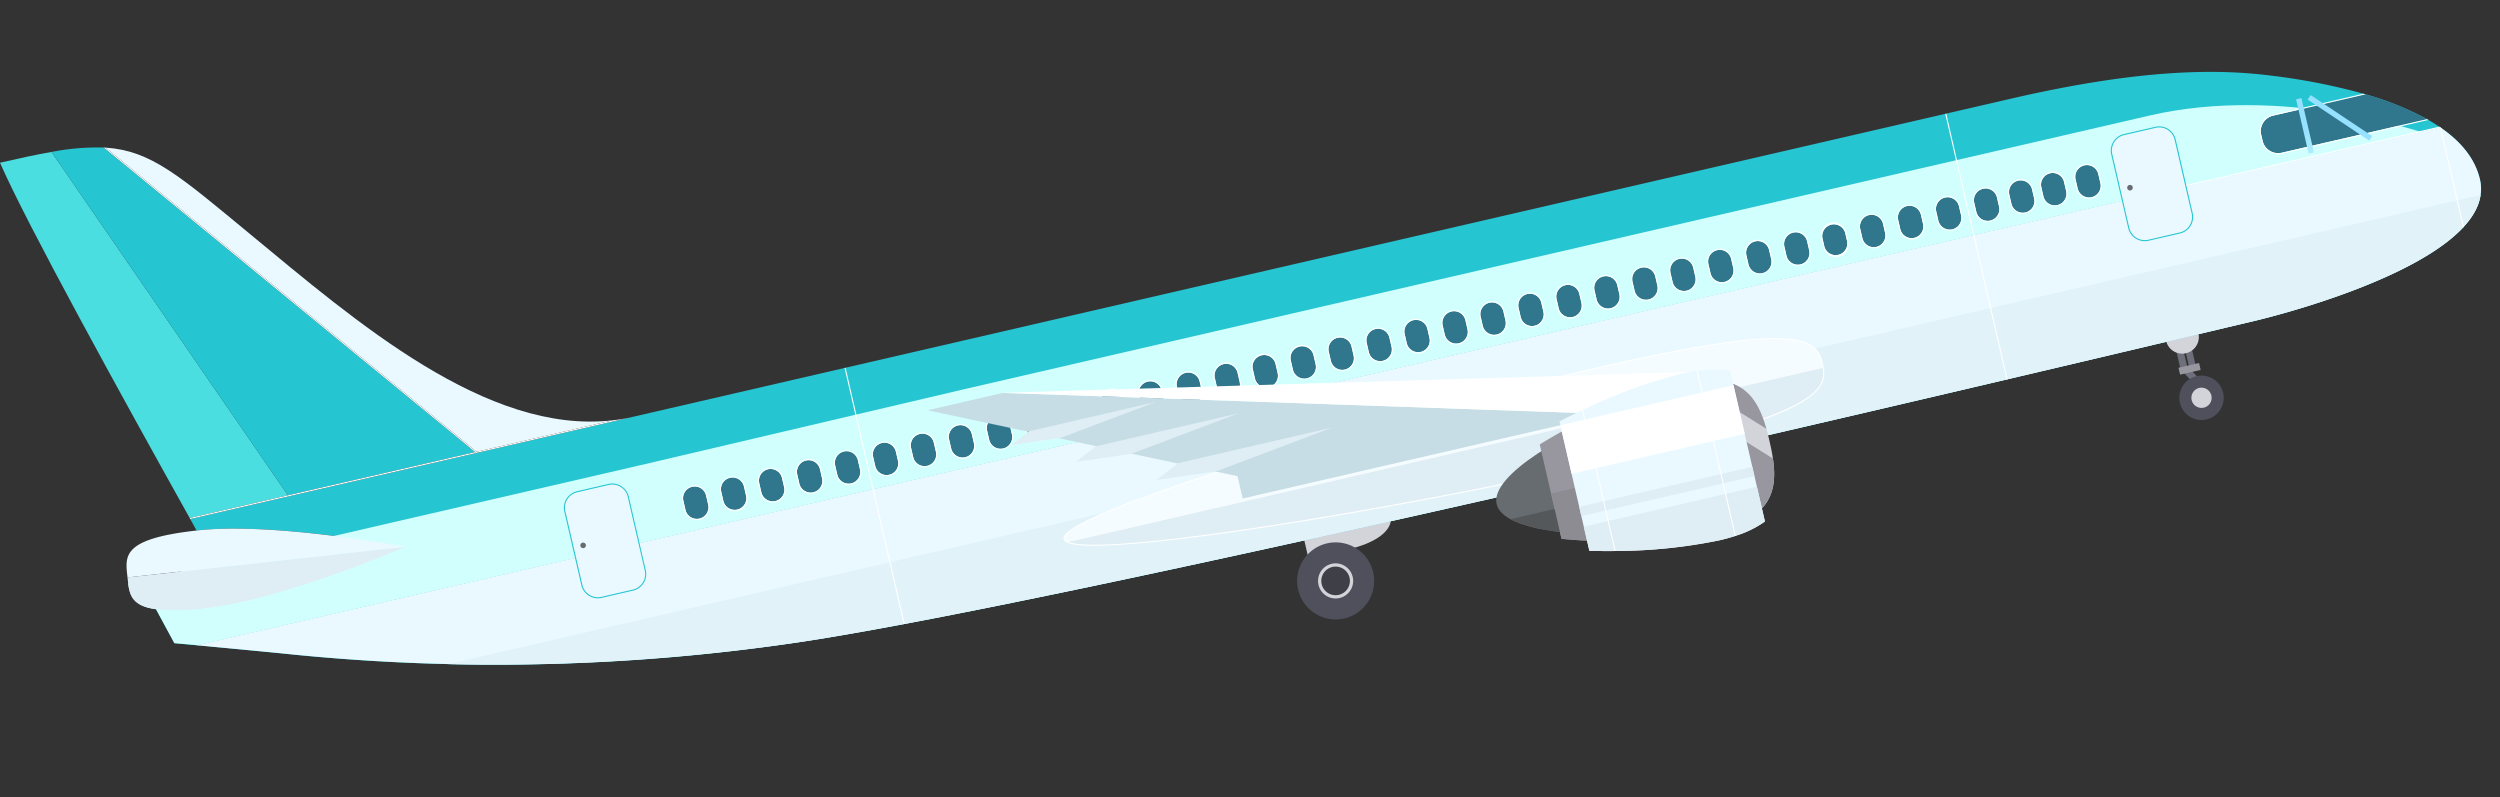 <svg xmlns="http://www.w3.org/2000/svg" xmlns:xlink="http://www.w3.org/1999/xlink" width="384.546" height="122.649" viewBox="0 0 384.546 122.649">
  <rect x="0" y="0" width="384.546" height="122.649" fill="#333333" stroke="none"/>
  <defs>
    <linearGradient id="linear-gradient" x1="-1458.344" y1="0.005" x2="-1458.344" y2="0.985" gradientUnits="objectBoundingBox">
      <stop offset="0.553" stop-color="#95e1ff"/>
      <stop offset="1" stop-color="#aeecff"/>
    </linearGradient>
    <linearGradient id="linear-gradient-2" x1="-1473.164" y1="0.136" x2="-1481.992" y2="0.833" xlink:href="#linear-gradient"/>
  </defs>
  <g id="Group_3870" data-name="Group 3870" transform="translate(-423.165 -47.827) rotate(-13)">
    <path id="Path_5928" data-name="Path 5928" d="M552.438,245.205c0,2.364-3.306,3.591-7.366,3.591s-2.384,3.088-2.384,3.088h-4.032v-6.679Z" transform="translate(39.691 21.976)" fill="#d3d3da"/>
    <g id="Group_3849" data-name="Group 3849" transform="translate(714.339 265.255)">
      <rect id="Rectangle_1413" data-name="Rectangle 1413" width="1.028" height="3.244" transform="translate(2.623 3.947)" fill="#6d6f7b"/>
      <rect id="Rectangle_1414" data-name="Rectangle 1414" width="1.091" height="3.244" transform="translate(1.256 3.947)" fill="#6d6f7b"/>
      <rect id="Rectangle_1415" data-name="Rectangle 1415" width="1.091" height="2.155" transform="matrix(0.866, -0.501, 0.501, 0.866, 1.609, 7.936)" fill="#6d6f7b"/>
      <rect id="Rectangle_1416" data-name="Rectangle 1416" width="3.249" height="1.091" transform="translate(0.998 7.032)" fill="#9897a0"/>
      <path id="Path_5929" data-name="Path 5929" d="M645.115,246.263a2.55,2.55,0,0,0,2.55,2.55h0a2.551,2.551,0,0,0,2.552-2.55v-.018a2.55,2.55,0,0,0-2.552-2.547h0a2.55,2.55,0,0,0-2.55,2.547Z" transform="translate(-645.042 -243.698)" fill="#d3d3da"/>
      <path id="Path_5930" data-name="Path 5930" d="M645.058,254.087a3.414,3.414,0,1,0,3.413-3.41A3.413,3.413,0,0,0,645.058,254.087Z" transform="translate(-645.058 -241.757)" fill="#4f505c"/>
      <path id="Path_5931" data-name="Path 5931" d="M646.51,253.683a1.556,1.556,0,1,0,1.557-1.554A1.558,1.558,0,0,0,646.51,253.683Z" transform="translate(-644.654 -241.353)" fill="#d3d3da"/>
    </g>
    <g id="Group_3850" data-name="Group 3850" transform="translate(575.714 269.148)">
      <path id="Path_5932" data-name="Path 5932" d="M536.6,252.667a5.925,5.925,0,1,0,5.925-5.923A5.926,5.926,0,0,0,536.6,252.667Z" transform="translate(-536.596 -246.744)" fill="#4f505c"/>
      <path id="Path_5933" data-name="Path 5933" d="M539.116,251.966a2.7,2.7,0,1,0,2.7-2.7A2.7,2.7,0,0,0,539.116,251.966Z" transform="translate(-535.895 -246.043)" fill="#d3d3da"/>
      <path id="Path_5934" data-name="Path 5934" d="M539.508,251.856a2.2,2.2,0,1,0,2.2-2.2A2.2,2.2,0,0,0,539.508,251.856Z" transform="translate(-535.786 -245.934)" fill="#3e3f47"/>
    </g>
    <path id="Path_5935" data-name="Path 5935" d="M765.3,241.443c0,11.907-30.912,13.412-39.484,13.412-2.348,0-17.08.11-38.216.184a.553.553,0,0,1-.165.017c-48.583.187-130.706.261-173.6-1.5h-.167c-6.549-.276-12.18-.585-16.623-.938a315.561,315.561,0,0,1-77.827-16.273c-3.3-1.117-7.377-2.474-12.109-4.054l-.5-.165c-.936-.312-1.909-.625-2.9-.953l-1.576-5.725A32.2,32.2,0,0,0,409.7,227c11.8,1.4,31.941-2.275,31.941-2.275s-4.4-1.944-10.292-4.108c-6.237-2.294-14.161-4.826-20.235-5.541a.606.606,0,0,0-.185-.019c-.164-.64-.348-1.3-.551-1.945h287.5c21.614,0,32.787,2.989,39.87,5.6a95.668,95.668,0,0,1,13.061,5.851c.093.054.2.11.294.164a45.505,45.505,0,0,1,8.366,5.854,1.706,1.706,0,0,0,.184.165c.477.44.937.916,1.374,1.376.058.054.114.11.166.165C763.686,235.02,765.3,238.066,765.3,241.443Z" transform="translate(1.727 13.052)" fill="#26c5d2"/>
    <path id="Path_5936" data-name="Path 5936" d="M758.818,230.695H407.838l-.5-.165c-.936-.312-1.909-.625-2.9-.953l-1.576-5.725c-3.338-1.247-3.466-2.9-3.285-4.825H480.51l50.857-.184H718.821C739.645,218.843,758.818,230.695,758.818,230.695Z" transform="translate(1.001 14.645)" fill="#d1fffd"/>
    <path id="Path_5937" data-name="Path 5937" d="M405.943,228.093c4.783,1.591,8.91,2.966,12.23,4.077a315.281,315.281,0,0,0,77.813,16.275c46.2,3.728,220.2,2.241,228.774,2.241,6.618,0,26.532-.888,35.291-6.782a.756.756,0,0,0,.17-.118c2.491-1.709,4.034-3.856,4.034-6.517,0-3.315-1.591-6.351-4.034-9.044a1.193,1.193,0,0,0-.121-.133Z" transform="translate(2.785 17.218)" fill="#e9f9ff"/>
    <path id="Path_5938" data-name="Path 5938" d="M755.733,237.116c-3.795,9.762-31.07,11.058-39.041,11.058-8.568,0-182.572,1.488-228.774-2.234a325.038,325.038,0,0,1-52.974-8.824Z" transform="translate(10.85 19.727)" fill="#e1f3f9"/>
    <g id="Group_3853" data-name="Group 3853" transform="translate(468.439 235.373)">
      <g id="Group_3852" data-name="Group 3852">
        <g id="Group_3851" data-name="Group 3851">
          <path id="Rectangle_1417" data-name="Rectangle 1417" d="M1.912,0h6.02A1.914,1.914,0,0,1,9.845,1.914V14.6a1.911,1.911,0,0,1-1.911,1.911H1.91A1.91,1.91,0,0,1,0,14.6V1.912A1.912,1.912,0,0,1,1.912,0Z" transform="translate(0.169 0.17)" fill="#e9f9ff"/>
          <path id="Rectangle_1418" data-name="Rectangle 1418" d="M1.909,0H7.932A1.909,1.909,0,0,1,9.841,1.909v12.7a1.908,1.908,0,0,1-1.908,1.908H1.91A1.91,1.91,0,0,1,0,14.6V1.909A1.909,1.909,0,0,1,1.909,0Z" transform="translate(244.37 0.17)" fill="#e9f9ff"/>
          <path id="Path_5939" data-name="Path 5939" d="M452.831,234.556A2.446,2.446,0,0,0,455.274,237h4.959a2.447,2.447,0,0,0,2.442-2.445V222.928a2.443,2.443,0,0,0-2.442-2.44h-4.959a2.442,2.442,0,0,0-2.444,2.44Zm7.4-14.238a2.613,2.613,0,0,1,2.609,2.61v11.628a2.613,2.613,0,0,1-2.609,2.611h-4.959a2.614,2.614,0,0,1-2.612-2.611V222.928a2.615,2.615,0,0,1,2.612-2.61Z" transform="translate(-452.662 -220.318)" fill="#26c5d2"/>
          <path id="Path_5940" data-name="Path 5940" d="M653.738,234.556V222.928a2.44,2.44,0,0,0-2.439-2.44h-4.963a2.442,2.442,0,0,0-2.44,2.44v11.628a2.446,2.446,0,0,0,2.44,2.445H651.3A2.445,2.445,0,0,0,653.738,234.556Zm-10.011,0V222.928a2.614,2.614,0,0,1,2.61-2.61H651.3a2.612,2.612,0,0,1,2.609,2.61v11.628a2.612,2.612,0,0,1-2.609,2.611h-4.963A2.614,2.614,0,0,1,643.727,234.556Z" transform="translate(-399.528 -220.318)" fill="#26c5d2"/>
        </g>
      </g>
    </g>
    <g id="Group_3854" data-name="Group 3854" transform="translate(689.163 226.169)">
      <path id="Path_5941" data-name="Path 5941" d="M625.36,213.116v41.936a1.217,1.217,0,0,0,.167-.008V213.116Z" transform="translate(-625.36 -213.116)" fill="#fff"/>
    </g>
    <g id="Group_3855" data-name="Group 3855" transform="translate(762.835 245.311)">
      <path id="Path_5942" data-name="Path 5942" d="M683,228.093V243.9a.756.756,0,0,0,.17-.118V228.226a1.193,1.193,0,0,0-.121-.133Z" transform="translate(-683.002 -228.093)" fill="#fff"/>
    </g>
    <g id="Group_3856" data-name="Group 3856" transform="translate(722.819 245.176)">
      <path id="Path_5943" data-name="Path 5943" d="M651.693,227.988v.167h40.1c-.046-.06-.109-.11-.157-.167Z" transform="translate(-651.693 -227.988)" fill="#fff"/>
    </g>
    <path id="Path_5944" data-name="Path 5944" d="M395.93,166.18c1.844,9.905,10.1,39.023,16.136,59.812h15.51l-23.553-59.645C401.7,166.222,399.035,166.18,395.93,166.18Z" transform="translate(0)" fill="#4bdee0"/>
    <path id="Path_5945" data-name="Path 5945" d="M402.262,166.311l23.553,59.645h29.562l-45.141-58.5A36.9,36.9,0,0,0,402.262,166.311Z" transform="translate(1.761 0.036)" fill="#26c5d2"/>
    <path id="Path_5946" data-name="Path 5946" d="M442.365,223.3s-20.144,3.671-31.941,2.275a32.2,32.2,0,0,1-7.559-1.558c-3.338-1.247-3.466-2.9-3.285-4.825.037-.312.075-.626.111-.937l4.164.5,3.724.441Z" transform="translate(1.001 14.481)" fill="#dfedf4"/>
    <path id="Path_5947" data-name="Path 5947" d="M408.5,167.208l45.141,58.5h.21l-45.073-58.419h-.008Z" transform="translate(3.496 0.286)" fill="#fff"/>
    <path id="Path_5948" data-name="Path 5948" d="M408.555,212.976a.812.812,0,0,0,.041.173h45.159l-.128-.173Z" transform="translate(3.511 13.014)" fill="#fff"/>
    <path id="Path_5949" data-name="Path 5949" d="M408.718,167.268l45.073,58.419h21.537c-19.428-2.134-35.185-23.811-47.925-40.435C418.856,174.094,415.456,169.3,408.718,167.268Z" transform="translate(3.556 0.303)" fill="#e9f9ff"/>
    <path id="Path_5950" data-name="Path 5950" d="M411.626,214.709a1.25,1.25,0,0,1,.176.018c11.788,1.389,30.525,9.647,30.525,9.647l-38.51-4.537-4.16-.488C400.047,216.073,400.02,213.362,411.626,214.709Z" transform="translate(1.036 13.397)" fill="#e9f9ff"/>
    <path id="Path_5951" data-name="Path 5951" d="M443.82,212.976l.127.172h.22l-.137-.172Z" transform="translate(13.318 13.014)" fill="#fff"/>
    <path id="Path_5952" data-name="Path 5952" d="M443.984,212.976l.138.173h24.031a23.623,23.623,0,0,1-2.632-.173Z" transform="translate(13.364 13.014)" fill="#fff"/>
    <g id="Group_3857" data-name="Group 3857" transform="translate(515.403 226.169)">
      <rect id="Rectangle_1419" data-name="Rectangle 1419" width="0.167" height="40.436" transform="translate(0)" fill="#fff"/>
    </g>
    <path id="Path_5953" data-name="Path 5953" d="M638.872,226.147a1.794,1.794,0,0,0,3.588,0v-1.431a1.794,1.794,0,1,0-3.588,0Z" transform="translate(67.561 15.779)" fill="#30768c"/>
    <path id="Path_5954" data-name="Path 5954" d="M634.643,226.147a1.794,1.794,0,0,0,3.588,0v-1.431a1.794,1.794,0,1,0-3.588,0Z" transform="translate(66.385 15.779)" fill="#30768c"/>
    <path id="Path_5955" data-name="Path 5955" d="M630.69,226.147a1.793,1.793,0,0,0,3.586,0v-1.431a1.793,1.793,0,1,0-3.586,0Z" transform="translate(65.285 15.779)" fill="#30768c"/>
    <path id="Path_5956" data-name="Path 5956" d="M626.354,226.147a1.794,1.794,0,0,0,3.589,0v-1.431a1.794,1.794,0,1,0-3.589,0Z" transform="translate(64.079 15.779)" fill="#30768c"/>
    <path id="Path_5957" data-name="Path 5957" d="M621.665,226.147a1.793,1.793,0,0,0,3.586,0v-1.431a1.793,1.793,0,1,0-3.586,0Z" transform="translate(62.776 15.779)" fill="#30768c"/>
    <path id="Path_5958" data-name="Path 5958" d="M616.973,226.147a1.793,1.793,0,0,0,3.585,0v-1.431a1.793,1.793,0,1,0-3.585,0Z" transform="translate(61.471 15.779)" fill="#30768c"/>
    <path id="Path_5959" data-name="Path 5959" d="M612.281,226.147a1.794,1.794,0,0,0,3.588,0v-1.431a1.794,1.794,0,1,0-3.588,0Z" transform="translate(60.166 15.779)" fill="#30768c"/>
    <path id="Path_5960" data-name="Path 5960" d="M607.6,226.147a1.8,1.8,0,0,0,3.59,0v-1.431a1.8,1.8,0,0,0-3.59,0Z" transform="translate(58.863 15.779)" fill="#30768c"/>
    <path id="Path_5961" data-name="Path 5961" d="M604.7,227.938a1.8,1.8,0,0,0,1.793-1.791v-1.431a1.794,1.794,0,1,0-3.589,0v1.431A1.794,1.794,0,0,0,604.7,227.938Z" transform="translate(57.559 15.779)" fill="#30768c"/>
    <path id="Path_5962" data-name="Path 5962" d="M600.007,227.938a1.8,1.8,0,0,0,1.794-1.791v-1.431a1.793,1.793,0,1,0-3.586,0v1.431A1.8,1.8,0,0,0,600.007,227.938Z" transform="translate(56.254 15.779)" fill="#30768c"/>
    <path id="Path_5963" data-name="Path 5963" d="M595.317,227.931a1.786,1.786,0,0,0,1.793-1.784v-1.431a1.793,1.793,0,1,0-3.586,0v1.431A1.791,1.791,0,0,0,595.317,227.931Z" transform="translate(54.95 15.779)" fill="#30768c"/>
    <path id="Path_5964" data-name="Path 5964" d="M588.841,226.147a1.792,1.792,0,0,0,3.584,0v-1.431a1.792,1.792,0,1,0-3.584,0Z" transform="translate(53.647 15.779)" fill="#30768c"/>
    <path id="Path_5965" data-name="Path 5965" d="M584.148,226.147a1.794,1.794,0,0,0,3.589,0v-1.431a1.794,1.794,0,1,0-3.589,0Z" transform="translate(52.342 15.779)" fill="#30768c"/>
    <path id="Path_5966" data-name="Path 5966" d="M579.457,226.147a1.794,1.794,0,0,0,3.588,0v-1.431a1.794,1.794,0,1,0-3.588,0Z" transform="translate(51.038 15.779)" fill="#30768c"/>
    <path id="Path_5967" data-name="Path 5967" d="M574.768,226.147a1.794,1.794,0,0,0,3.589,0v-1.431a1.794,1.794,0,1,0-3.589,0Z" transform="translate(49.734 15.779)" fill="#30768c"/>
    <path id="Path_5968" data-name="Path 5968" d="M570.081,226.147a1.79,1.79,0,0,0,3.58,0v-1.431a1.79,1.79,0,1,0-3.58,0Z" transform="translate(48.43 15.779)" fill="#30768c"/>
    <path id="Path_5969" data-name="Path 5969" d="M565.391,226.147a1.794,1.794,0,0,0,3.589,0v-1.431a1.794,1.794,0,1,0-3.589,0Z" transform="translate(47.126 15.779)" fill="#30768c"/>
    <path id="Path_5970" data-name="Path 5970" d="M560.7,226.147a1.794,1.794,0,0,0,3.588,0v-1.431a1.794,1.794,0,1,0-3.588,0Z" transform="translate(45.822 15.779)" fill="#30768c"/>
    <path id="Path_5971" data-name="Path 5971" d="M556.01,226.147a1.793,1.793,0,0,0,3.585,0v-1.431a1.793,1.793,0,1,0-3.585,0Z" transform="translate(44.517 15.779)" fill="#30768c"/>
    <path id="Path_5972" data-name="Path 5972" d="M551.318,226.147a1.794,1.794,0,0,0,3.588,0v-1.431a1.794,1.794,0,1,0-3.588,0Z" transform="translate(43.212 15.779)" fill="#30768c"/>
    <path id="Path_5973" data-name="Path 5973" d="M546.633,226.147a1.793,1.793,0,0,0,3.586,0v-1.431a1.793,1.793,0,1,0-3.586,0Z" transform="translate(41.91 15.779)" fill="#30768c"/>
    <path id="Path_5974" data-name="Path 5974" d="M541.942,226.147a1.794,1.794,0,0,0,3.588,0v-1.431a1.794,1.794,0,1,0-3.588,0Z" transform="translate(40.605 15.779)" fill="#30768c"/>
    <path id="Path_5975" data-name="Path 5975" d="M537.252,226.147a1.794,1.794,0,0,0,3.588,0v-1.431a1.794,1.794,0,1,0-3.588,0Z" transform="translate(39.301 15.779)" fill="#30768c"/>
    <path id="Path_5976" data-name="Path 5976" d="M532.56,226.147a1.794,1.794,0,0,0,3.588,0v-1.431a1.794,1.794,0,1,0-3.588,0Z" transform="translate(37.996 15.779)" fill="#30768c"/>
    <path id="Path_5977" data-name="Path 5977" d="M529.671,227.938a1.8,1.8,0,0,0,1.793-1.791v-1.431a1.794,1.794,0,1,0-3.588,0v1.431A1.792,1.792,0,0,0,529.671,227.938Z" transform="translate(36.694 15.779)" fill="#30768c"/>
    <path id="Path_5978" data-name="Path 5978" d="M524.981,227.931a1.792,1.792,0,0,0,1.792-1.784v-1.431a1.794,1.794,0,1,0-3.588,0v1.431A1.787,1.787,0,0,0,524.981,227.931Z" transform="translate(35.389 15.779)" fill="#30768c"/>
    <path id="Path_5979" data-name="Path 5979" d="M518.493,226.147a1.794,1.794,0,0,0,3.589,0v-1.431a1.794,1.794,0,1,0-3.589,0Z" transform="translate(34.084 15.779)" fill="#30768c"/>
    <path id="Path_5980" data-name="Path 5980" d="M513.805,226.147a1.792,1.792,0,0,0,3.584,0v-1.431a1.792,1.792,0,1,0-3.584,0Z" transform="translate(32.78 15.779)" fill="#30768c"/>
    <path id="Path_5981" data-name="Path 5981" d="M509.118,226.147a1.794,1.794,0,0,0,3.588,0v-1.431a1.794,1.794,0,1,0-3.588,0Z" transform="translate(31.477 15.779)" fill="#30768c"/>
    <path id="Path_5982" data-name="Path 5982" d="M504.429,226.147a1.794,1.794,0,0,0,3.589,0v-1.431a1.794,1.794,0,1,0-3.589,0Z" transform="translate(30.173 15.779)" fill="#30768c"/>
    <path id="Path_5983" data-name="Path 5983" d="M499.737,226.147a1.793,1.793,0,0,0,3.586,0v-1.431a1.793,1.793,0,1,0-3.586,0Z" transform="translate(28.868 15.779)" fill="#30768c"/>
    <path id="Path_5984" data-name="Path 5984" d="M495.047,226.147a1.793,1.793,0,0,0,3.585,0v-1.431a1.793,1.793,0,1,0-3.585,0Z" transform="translate(27.564 15.779)" fill="#30768c"/>
    <path id="Path_5985" data-name="Path 5985" d="M490.356,226.147a1.793,1.793,0,0,0,3.586,0v-1.431a1.793,1.793,0,1,0-3.586,0Z" transform="translate(26.259 15.779)" fill="#30768c"/>
    <path id="Path_5986" data-name="Path 5986" d="M485.672,226.147a1.793,1.793,0,0,0,3.585,0v-1.431a1.793,1.793,0,1,0-3.585,0Z" transform="translate(24.957 15.779)" fill="#30768c"/>
    <path id="Path_5987" data-name="Path 5987" d="M480.979,226.147a1.793,1.793,0,0,0,3.586,0v-1.431a1.793,1.793,0,1,0-3.586,0Z" transform="translate(23.652 15.779)" fill="#30768c"/>
    <path id="Path_5988" data-name="Path 5988" d="M476.289,226.147a1.794,1.794,0,0,0,3.588,0v-1.431a1.794,1.794,0,1,0-3.588,0Z" transform="translate(22.347 15.779)" fill="#30768c"/>
    <path id="Path_5989" data-name="Path 5989" d="M471.6,226.147a1.793,1.793,0,0,0,3.585,0v-1.431a1.793,1.793,0,1,0-3.585,0Z" transform="translate(21.043 15.779)" fill="#30768c"/>
    <path id="Path_5990" data-name="Path 5990" d="M466.913,226.147a1.794,1.794,0,0,0,3.589,0v-1.431a1.794,1.794,0,1,0-3.589,0Z" transform="translate(19.74 15.779)" fill="#30768c"/>
    <path id="Path_5991" data-name="Path 5991" d="M466.782,224.752a1.962,1.962,0,1,1,3.924,0v1.431a1.962,1.962,0,0,1-3.924,0Zm.167,1.431a1.794,1.794,0,0,0,3.589,0v-1.431a1.794,1.794,0,1,0-3.589,0Z" transform="translate(19.703 15.742)" fill="#fff"/>
    <path id="Path_5992" data-name="Path 5992" d="M471.634,226.184a1.793,1.793,0,0,0,3.585,0v-1.431a1.793,1.793,0,1,0-3.585,0Zm3.755-1.431v1.431a1.958,1.958,0,1,1-3.916,0v-1.431a1.958,1.958,0,1,1,3.916,0Z" transform="translate(21.008 15.742)" fill="#fff"/>
    <path id="Path_5993" data-name="Path 5993" d="M480.082,224.752v1.431a1.963,1.963,0,0,1-3.926,0v-1.431a1.963,1.963,0,1,1,3.926,0Zm-3.756,1.431a1.794,1.794,0,0,0,3.588,0v-1.431a1.794,1.794,0,1,0-3.588,0Z" transform="translate(22.31 15.742)" fill="#fff"/>
    <path id="Path_5994" data-name="Path 5994" d="M484.773,224.752v1.431a1.963,1.963,0,0,1-3.926,0v-1.431a1.963,1.963,0,1,1,3.926,0Zm-3.758,1.431a1.793,1.793,0,0,0,3.586,0v-1.431a1.793,1.793,0,1,0-3.586,0Z" transform="translate(23.615 15.742)" fill="#fff"/>
    <path id="Path_5995" data-name="Path 5995" d="M487.5,227.968a1.79,1.79,0,0,0,1.793-1.784v-1.431a1.793,1.793,0,1,0-3.585,0v1.431A1.786,1.786,0,0,0,487.5,227.968Zm-1.961-3.216a1.961,1.961,0,1,1,3.922,0v1.431a1.961,1.961,0,0,1-3.922,0Z" transform="translate(24.92 15.742)" fill="#fff"/>
    <path id="Path_5996" data-name="Path 5996" d="M492.193,227.975a1.791,1.791,0,0,0,1.784-1.791v-1.431a1.793,1.793,0,1,0-3.586,0v1.431A1.8,1.8,0,0,0,492.193,227.975Zm-1.963-3.222a1.957,1.957,0,1,1,3.914,0v1.431a1.957,1.957,0,1,1-3.914,0Z" transform="translate(26.224 15.742)" fill="#fff"/>
    <path id="Path_5997" data-name="Path 5997" d="M496.879,227.975a1.79,1.79,0,0,0,1.791-1.791v-1.431a1.793,1.793,0,1,0-3.585,0v1.431A1.8,1.8,0,0,0,496.879,227.975Zm-1.966-1.791v-1.431a1.963,1.963,0,1,1,3.925,0v1.431a1.963,1.963,0,0,1-3.925,0Z" transform="translate(27.527 15.742)" fill="#fff"/>
    <path id="Path_5998" data-name="Path 5998" d="M501.565,227.975a1.8,1.8,0,0,0,1.794-1.791v-1.431a1.793,1.793,0,1,0-3.586,0v1.431A1.8,1.8,0,0,0,501.565,227.975Zm1.964-1.791a1.962,1.962,0,0,1-3.924,0v-1.431a1.962,1.962,0,1,1,3.924,0Z" transform="translate(28.832 15.742)" fill="#fff"/>
    <path id="Path_5999" data-name="Path 5999" d="M506.259,227.975a1.8,1.8,0,0,0,1.8-1.791v-1.431a1.794,1.794,0,1,0-3.589,0v1.431A1.792,1.792,0,0,0,506.259,227.975Zm1.962-1.791a1.963,1.963,0,0,1-3.925,0v-1.431a1.963,1.963,0,1,1,3.925,0Z" transform="translate(30.136 15.742)" fill="#fff"/>
    <path id="Path_6000" data-name="Path 6000" d="M512.9,226.184a1.958,1.958,0,1,1-3.916,0v-1.431a1.958,1.958,0,1,1,3.916,0Zm-3.75-1.431v1.431a1.794,1.794,0,0,0,3.588,0v-1.431a1.794,1.794,0,1,0-3.588,0Z" transform="translate(31.441 15.742)" fill="#fff"/>
    <path id="Path_6001" data-name="Path 6001" d="M513.672,226.184v-1.431a1.962,1.962,0,1,1,3.925,0v1.431a1.962,1.962,0,0,1-3.925,0Zm3.754-1.431a1.792,1.792,0,1,0-3.584,0v1.431a1.792,1.792,0,0,0,3.584,0Z" transform="translate(32.743 15.742)" fill="#fff"/>
    <path id="Path_6002" data-name="Path 6002" d="M518.529,224.752v1.431a1.794,1.794,0,0,0,3.589,0v-1.431a1.794,1.794,0,0,0-3.589,0Zm3.759,1.431a1.963,1.963,0,0,1-3.925,0v-1.431a1.963,1.963,0,1,1,3.925,0Z" transform="translate(34.048 15.742)" fill="#fff"/>
    <path id="Path_6003" data-name="Path 6003" d="M523.221,224.752v1.431a1.794,1.794,0,0,0,3.588,0v-1.431a1.794,1.794,0,1,0-3.588,0Zm3.756,1.431a1.962,1.962,0,0,1-3.924,0v-1.431a1.962,1.962,0,1,1,3.924,0Z" transform="translate(35.352 15.742)" fill="#fff"/>
    <path id="Path_6004" data-name="Path 6004" d="M527.914,224.752v1.431a1.794,1.794,0,0,0,3.588,0v-1.431a1.794,1.794,0,1,0-3.588,0Zm3.746,0v1.431a1.958,1.958,0,1,1-3.916,0v-1.431a1.958,1.958,0,1,1,3.916,0Z" transform="translate(36.657 15.742)" fill="#fff"/>
    <path id="Path_6005" data-name="Path 6005" d="M532.431,224.752a1.962,1.962,0,1,1,3.924,0v1.431a1.962,1.962,0,0,1-3.924,0Zm3.752,1.431v-1.431a1.794,1.794,0,1,0-3.588,0v1.431a1.794,1.794,0,0,0,3.588,0Z" transform="translate(37.96 15.742)" fill="#fff"/>
    <path id="Path_6006" data-name="Path 6006" d="M540.876,226.184v-1.431a1.794,1.794,0,1,0-3.588,0v1.431a1.794,1.794,0,0,0,3.588,0Zm-3.756-1.431a1.963,1.963,0,1,1,3.925,0v1.431a1.963,1.963,0,0,1-3.925,0Z" transform="translate(39.264 15.742)" fill="#fff"/>
    <path id="Path_6007" data-name="Path 6007" d="M541.979,226.184a1.794,1.794,0,0,0,3.588,0v-1.431a1.794,1.794,0,1,0-3.588,0Zm-.167-1.431a1.963,1.963,0,1,1,3.925,0v1.431a1.963,1.963,0,0,1-3.925,0Z" transform="translate(40.569 15.742)" fill="#fff"/>
    <path id="Path_6008" data-name="Path 6008" d="M550.426,224.752v1.431a1.962,1.962,0,0,1-3.924,0v-1.431a1.962,1.962,0,1,1,3.924,0Zm-3.756,1.431a1.793,1.793,0,0,0,3.586,0v-1.431a1.793,1.793,0,1,0-3.586,0Z" transform="translate(41.873 15.742)" fill="#fff"/>
    <path id="Path_6009" data-name="Path 6009" d="M555.109,224.752v1.431a1.962,1.962,0,0,1-3.924,0v-1.431a1.962,1.962,0,1,1,3.924,0Zm-3.754,1.431a1.794,1.794,0,0,0,3.588,0v-1.431a1.794,1.794,0,1,0-3.588,0Z" transform="translate(43.176 15.742)" fill="#fff"/>
    <path id="Path_6010" data-name="Path 6010" d="M557.84,227.968a1.785,1.785,0,0,0,1.792-1.784v-1.431a1.792,1.792,0,1,0-3.585,0v1.431A1.793,1.793,0,0,0,557.84,227.968Zm1.962-3.216v1.431a1.963,1.963,0,0,1-3.926,0v-1.431a1.963,1.963,0,1,1,3.926,0Z" transform="translate(44.48 15.742)" fill="#fff"/>
    <path id="Path_6011" data-name="Path 6011" d="M562.531,227.975a1.8,1.8,0,0,0,1.793-1.791v-1.431a1.794,1.794,0,1,0-3.588,0v1.431A1.8,1.8,0,0,0,562.531,227.975Zm-1.962-3.222a1.962,1.962,0,1,1,3.924,0v1.431a1.962,1.962,0,0,1-3.924,0Z" transform="translate(45.785 15.742)" fill="#fff"/>
    <path id="Path_6012" data-name="Path 6012" d="M567.219,227.975a1.8,1.8,0,0,0,1.8-1.791v-1.431a1.794,1.794,0,1,0-3.589,0v1.431A1.793,1.793,0,0,0,567.219,227.975Zm1.964-1.791a1.961,1.961,0,0,1-3.922,0v-1.431a1.961,1.961,0,1,1,3.922,0Z" transform="translate(47.09 15.742)" fill="#fff"/>
    <path id="Path_6013" data-name="Path 6013" d="M571.9,227.968a1.787,1.787,0,0,0,1.793-1.784v-1.431a1.79,1.79,0,1,0-3.58,0v1.431A1.786,1.786,0,0,0,571.9,227.968Zm-1.954-1.784v-1.431a1.959,1.959,0,1,1,3.919,0v1.431a1.959,1.959,0,0,1-3.919,0Z" transform="translate(48.394 15.742)" fill="#fff"/>
    <path id="Path_6014" data-name="Path 6014" d="M576.6,227.975a1.8,1.8,0,0,0,1.8-1.791v-1.431a1.794,1.794,0,1,0-3.589,0v1.431A1.8,1.8,0,0,0,576.6,227.975Zm0-5.186a1.966,1.966,0,0,1,1.963,1.964v1.431a1.962,1.962,0,0,1-3.924,0v-1.431A1.968,1.968,0,0,1,576.6,222.788Z" transform="translate(49.697 15.742)" fill="#fff"/>
    <path id="Path_6015" data-name="Path 6015" d="M581.289,227.975a1.8,1.8,0,0,0,1.792-1.791v-1.431a1.794,1.794,0,1,0-3.588,0v1.431A1.8,1.8,0,0,0,581.289,227.975Zm1.961-1.791a1.961,1.961,0,0,1-3.922,0v-1.431a1.961,1.961,0,1,1,3.922,0Z" transform="translate(51.002 15.742)" fill="#fff"/>
    <path id="Path_6016" data-name="Path 6016" d="M587.942,226.184a1.962,1.962,0,0,1-3.924,0v-1.431a1.962,1.962,0,1,1,3.924,0Zm-3.758-1.431v1.431a1.794,1.794,0,0,0,3.589,0v-1.431a1.794,1.794,0,1,0-3.589,0Z" transform="translate(52.306 15.742)" fill="#fff"/>
    <path id="Path_6017" data-name="Path 6017" d="M588.878,224.752v1.431a1.792,1.792,0,0,0,3.584,0v-1.431a1.792,1.792,0,1,0-3.584,0Zm-.17,1.431v-1.431a1.961,1.961,0,1,1,3.922,0v1.431a1.961,1.961,0,0,1-3.922,0Z" transform="translate(53.61 15.742)" fill="#fff"/>
    <path id="Path_6018" data-name="Path 6018" d="M593.393,226.184v-1.431a1.961,1.961,0,1,1,3.922,0v1.431a1.961,1.961,0,0,1-3.922,0Zm.167-1.431v1.431a1.793,1.793,0,0,0,3.586,0v-1.431a1.793,1.793,0,1,0-3.586,0Z" transform="translate(54.913 15.742)" fill="#fff"/>
    <path id="Path_6019" data-name="Path 6019" d="M602.006,226.184a1.961,1.961,0,0,1-3.921,0v-1.431a1.961,1.961,0,1,1,3.921,0Zm-3.755-1.431v1.431a1.793,1.793,0,0,0,3.586,0v-1.431a1.793,1.793,0,1,0-3.586,0Z" transform="translate(56.218 15.742)" fill="#fff"/>
    <path id="Path_6020" data-name="Path 6020" d="M606.7,224.752v1.431a1.962,1.962,0,0,1-3.925,0v-1.431a1.962,1.962,0,1,1,3.925,0Zm-3.757,1.431a1.794,1.794,0,0,0,3.589,0v-1.431a1.794,1.794,0,1,0-3.589,0Z" transform="translate(57.522 15.742)" fill="#fff"/>
    <path id="Path_6021" data-name="Path 6021" d="M607.632,226.184a1.8,1.8,0,0,0,3.59,0v-1.431a1.8,1.8,0,0,0-3.59,0Zm3.756-1.431v1.431a1.961,1.961,0,0,1-3.922,0v-1.431a1.961,1.961,0,1,1,3.922,0Z" transform="translate(58.827 15.742)" fill="#fff"/>
    <path id="Path_6022" data-name="Path 6022" d="M615.905,226.184v-1.431a1.794,1.794,0,1,0-3.588,0v1.431a1.794,1.794,0,0,0,3.588,0Zm-3.756-1.431a1.963,1.963,0,1,1,3.926,0v1.431a1.963,1.963,0,0,1-3.926,0Z" transform="translate(60.129 15.742)" fill="#fff"/>
    <path id="Path_6023" data-name="Path 6023" d="M617.01,226.184a1.793,1.793,0,0,0,3.585,0v-1.431a1.793,1.793,0,1,0-3.585,0Zm3.755-1.431v1.431a1.962,1.962,0,0,1-3.924,0v-1.431a1.962,1.962,0,1,1,3.924,0Z" transform="translate(61.434 15.742)" fill="#fff"/>
    <path id="Path_6024" data-name="Path 6024" d="M625.456,224.752v1.431a1.962,1.962,0,0,1-3.924,0v-1.431a1.962,1.962,0,1,1,3.924,0Zm-.167,1.431v-1.431a1.793,1.793,0,1,0-3.586,0v1.431a1.793,1.793,0,0,0,3.586,0Z" transform="translate(62.739 15.742)" fill="#fff"/>
    <path id="Path_6025" data-name="Path 6025" d="M630.146,224.752v1.431a1.961,1.961,0,0,1-3.922,0v-1.431a1.961,1.961,0,1,1,3.922,0Zm-1.962,3.222a1.8,1.8,0,0,0,1.8-1.791v-1.431a1.794,1.794,0,1,0-3.589,0v1.431A1.792,1.792,0,0,0,628.184,227.975Z" transform="translate(64.043 15.742)" fill="#fff"/>
    <path id="Path_6026" data-name="Path 6026" d="M632.521,227.975a1.79,1.79,0,0,0,1.792-1.791v-1.431a1.793,1.793,0,1,0-3.586,0v1.431A1.8,1.8,0,0,0,632.521,227.975Zm1.961-1.791a1.961,1.961,0,0,1-3.922,0v-1.431a1.961,1.961,0,1,1,3.922,0Z" transform="translate(65.249 15.742)" fill="#fff"/>
    <path id="Path_6027" data-name="Path 6027" d="M638.436,226.184a1.963,1.963,0,0,1-3.925,0v-1.431a1.963,1.963,0,1,1,3.925,0Zm-.169-1.431a1.794,1.794,0,1,0-3.588,0v1.431a1.794,1.794,0,0,0,3.588,0Z" transform="translate(66.348 15.742)" fill="#fff"/>
    <path id="Path_6028" data-name="Path 6028" d="M642.664,226.184a1.961,1.961,0,0,1-3.922,0v-1.431a1.961,1.961,0,1,1,3.922,0Zm-3.755-1.431v1.431a1.794,1.794,0,0,0,3.588,0v-1.431a1.794,1.794,0,1,0-3.588,0Z" transform="translate(67.524 15.742)" fill="#fff"/>
    <g id="Group_3860" data-name="Group 3860" transform="translate(735.628 237.61)">
      <g id="Group_3859" data-name="Group 3859" transform="translate(0)">
        <g id="Group_3858" data-name="Group 3858">
          <path id="Path_6029" data-name="Path 6029" d="M661.849,224.643v.967a2.444,2.444,0,0,0,2.437,2.445h22.951a45.647,45.647,0,0,0-8.359-5.855H664.286A2.443,2.443,0,0,0,661.849,224.643Z" transform="translate(-661.678 -222.031)" fill="#30768c"/>
          <path id="Path_6030" data-name="Path 6030" d="M661.715,224.68v.967a2.613,2.613,0,0,0,2.609,2.612h23.14c-.066-.059-.124-.118-.189-.167H664.324a2.444,2.444,0,0,1-2.437-2.445v-.967a2.443,2.443,0,0,1,2.437-2.442h14.592c-.1-.059-.2-.109-.3-.17H664.324A2.614,2.614,0,0,0,661.715,224.68Z" transform="translate(-661.715 -222.068)" fill="#fff"/>
        </g>
      </g>
    </g>
    <g id="Group_3861" data-name="Group 3861" transform="translate(742.251 236.13)">
      <rect id="Rectangle_1420" data-name="Rectangle 1420" width="0.84" height="8.576" fill="url(#linear-gradient)"/>
    </g>
    <g id="Group_3862" data-name="Group 3862" transform="translate(743.975 235.998)">
      <rect id="Rectangle_1421" data-name="Rectangle 1421" width="0.836" height="11.368" transform="translate(0 0.574) rotate(-43.317)" fill="url(#linear-gradient-2)"/>
    </g>
    <path id="Path_6031" data-name="Path 6031" d="M644.691,226.866a.43.43,0,1,0,.429-.428A.431.431,0,0,0,644.691,226.866Z" transform="translate(69.179 16.757)" fill="#676c70"/>
    <path id="Path_6032" data-name="Path 6032" d="M453.617,226.935a.428.428,0,1,0,.429-.431A.428.428,0,0,0,453.617,226.935Z" transform="translate(16.042 16.776)" fill="#676c70"/>
    <g id="Group_3866" data-name="Group 3866" transform="translate(542.308 252.108)">
      <g id="Group_3863" data-name="Group 3863" transform="translate(0.083 0.083)">
        <path id="Path_6033" data-name="Path 6033" d="M510.523,240.684c0,3.98,52.058,7.206,85.115,7.206s34.594-3.226,34.594-7.206-1.536-7.208-34.594-7.208S510.523,236.7,510.523,240.684Z" transform="translate(-510.523 -233.476)" fill="#f5fcff"/>
      </g>
      <g id="Group_3864" data-name="Group 3864" transform="translate(0.501 7.902)">
        <path id="Path_6034" data-name="Path 6034" d="M630.12,239.594c-.227,3.7-3.232,6.595-34.574,6.595s-79.759-2.9-84.7-6.595Z" transform="translate(-510.85 -239.594)" fill="#dfedf4"/>
      </g>
      <g id="Group_3865" data-name="Group 3865" transform="translate(0)">
        <path id="Path_6035" data-name="Path 6035" d="M540.7,245.883c-11.294-.859-30.238-2.674-30.238-5.18s18.944-4.324,30.238-5.18c17.121-1.3,38.18-2.111,54.959-2.111,15.281,0,24.722.67,29.718,2.111,4.579,1.324,4.959,3.205,4.959,5.18s-.38,3.851-4.959,5.18c-5,1.437-14.437,2.11-29.718,2.11C578.874,247.993,557.815,247.186,540.7,245.883Zm.011-10.2c-27.152,2.067-30.084,4.195-30.084,5.015s2.932,2.946,30.084,5.011c17.118,1.3,38.172,2.113,54.948,2.113,15.263,0,24.692-.671,29.668-2.113,4.475-1.288,4.84-3.033,4.84-5.011s-.366-3.723-4.84-5.018c-4.977-1.438-14.405-2.108-29.668-2.108C578.881,233.577,557.827,234.385,540.708,235.687Z" transform="translate(-510.458 -233.411)" fill="#fff"/>
      </g>
    </g>
    <path id="Path_6036" data-name="Path 6036" d="M599.986,244.45h-57.81v-3.52l-44.192-20.612h11.881Z" transform="translate(28.381 15.055)" fill="#c7dde5"/>
    <path id="Path_6037" data-name="Path 6037" d="M507.28,220.318h.111L610.822,240.93l.53,3.52H597.4Z" transform="translate(30.966 15.055)" fill="#fff"/>
    <g id="Group_3869" data-name="Group 3869" transform="translate(608.426 255.985)">
      <path id="Path_6038" data-name="Path 6038" d="M588.4,237.586c10.5,0,11.519,5.234,11.519,11.686S598.9,260.951,588.4,260.951a55.319,55.319,0,0,1-6.98-.527l.257-22.34A54.237,54.237,0,0,1,588.4,237.586Z" transform="translate(-556.841 -236.128)" fill="#d3d3da"/>
      <path id="Path_6039" data-name="Path 6039" d="M588.293,237.634c7.849.513,9.426,4.524,9.675,9.676Q593.131,242.47,588.293,237.634Z" transform="translate(-554.931 -236.114)" fill="#9897a0"/>
      <path id="Path_6040" data-name="Path 6040" d="M585.523,237.673q7.151,7.157,14.307,14.308c-.413,5.133-2.465,8.945-11.427,8.945a55.319,55.319,0,0,1-6.98-.527l.257-22.34C583.032,237.883,584.318,237.76,585.523,237.673Z" transform="translate(-556.841 -236.104)" fill="#9897a0"/>
      <path id="Path_6041" data-name="Path 6041" d="M562.19,248.855c0-4.615,13.308-8.516,23.171-9.781l-.226,19.529C575.294,257.311,562.19,253.435,562.19,248.855Z" transform="translate(-562.19 -235.714)" fill="#676c70"/>
      <path id="Path_6042" data-name="Path 6042" d="M568.862,241.708a85.288,85.288,0,0,1,16.311-3.732l-.257,22.34a85.375,85.375,0,0,1-16.054-3.7Z" transform="translate(-560.335 -236.019)" fill="#9897a0"/>
      <path id="Path_6043" data-name="Path 6043" d="M584.877,248.868l-.081,7.012c-7.8-1.025-17.647-3.677-21.393-7.012Z" transform="translate(-561.852 -232.99)" fill="#54585b"/>
      <path id="Path_6044" data-name="Path 6044" d="M585.039,246.952l-.123,10.868a85.375,85.375,0,0,1-16.054-3.7v-7.168Z" transform="translate(-560.335 -233.523)" fill="#8d8c93"/>
      <path id="Path_6045" data-name="Path 6045" d="M571.8,239.368v20.439c1.249.32,2.514.62,3.774.9.057.008.118.029.166.035a81.175,81.175,0,0,0,15.851,1.987c.9,0,1.734-.033,2.509-.1a.761.761,0,0,0,.167-.02,15.669,15.669,0,0,0,4.861-1.127V237.695a15.6,15.6,0,0,0-4.861-1.129,1.111,1.111,0,0,0-.167-.017c-.775-.065-1.609-.1-2.509-.1a80.413,80.413,0,0,0-15.851,2c-.048.008-.109.018-.166.031C574.315,238.748,573.05,239.047,571.8,239.368Z" transform="translate(-559.517 -236.445)" fill="#e9f9ff"/>
      <rect id="Rectangle_1422" data-name="Rectangle 1422" width="27.328" height="1.469" transform="translate(12.283 16.406)" fill="#dfedf4"/>
      <path id="Path_6046" data-name="Path 6046" d="M599.129,251.739v5.489a15.669,15.669,0,0,1-4.861,1.127.761.761,0,0,1-.167.02c-.775.066-1.609.1-2.509.1a81.175,81.175,0,0,1-15.851-1.987c-.048-.005-.109-.024-.166-.035-1.26-.28-2.526-.58-3.774-.9v-3.815Z" transform="translate(-559.517 -232.192)" fill="#dfedf4"/>
      <rect id="Rectangle_1423" data-name="Rectangle 1423" width="27.328" height="7.676" transform="translate(12.283 3.52)" fill="#fff"/>
      <g id="Group_3867" data-name="Group 3867" transform="translate(34.584 0.105)">
        <path id="Path_6047" data-name="Path 6047" d="M589.249,236.527v26.08a.76.76,0,0,0,.167-.02V236.544A.857.857,0,0,0,589.249,236.527Z" transform="translate(-589.249 -236.527)" fill="#fff"/>
      </g>
      <g id="Group_3868" data-name="Group 3868" transform="translate(16.058 1.999)">
        <path id="Path_6048" data-name="Path 6048" d="M574.754,238.04v22.232c.057.01.118.029.166.035v-22.3C574.872,238.017,574.812,238.027,574.754,238.04Z" transform="translate(-574.754 -238.009)" fill="#fff"/>
      </g>
    </g>
    <path id="Path_6049" data-name="Path 6049" d="M551.1,233.3H526.82l-3.869,1.781,9.326.764Z" transform="translate(35.324 18.666)" fill="#dfedf4"/>
    <path id="Path_6050" data-name="Path 6050" d="M540.007,229.1H517.539l-3.578,1.645,8.627.711Z" transform="translate(32.824 17.497)" fill="#dfedf4"/>
    <path id="Path_6051" data-name="Path 6051" d="M529.975,225.526H510.092l-3.167,1.458,7.636.627Z" transform="translate(30.867 16.504)" fill="#dfedf4"/>
  </g>
</svg>
